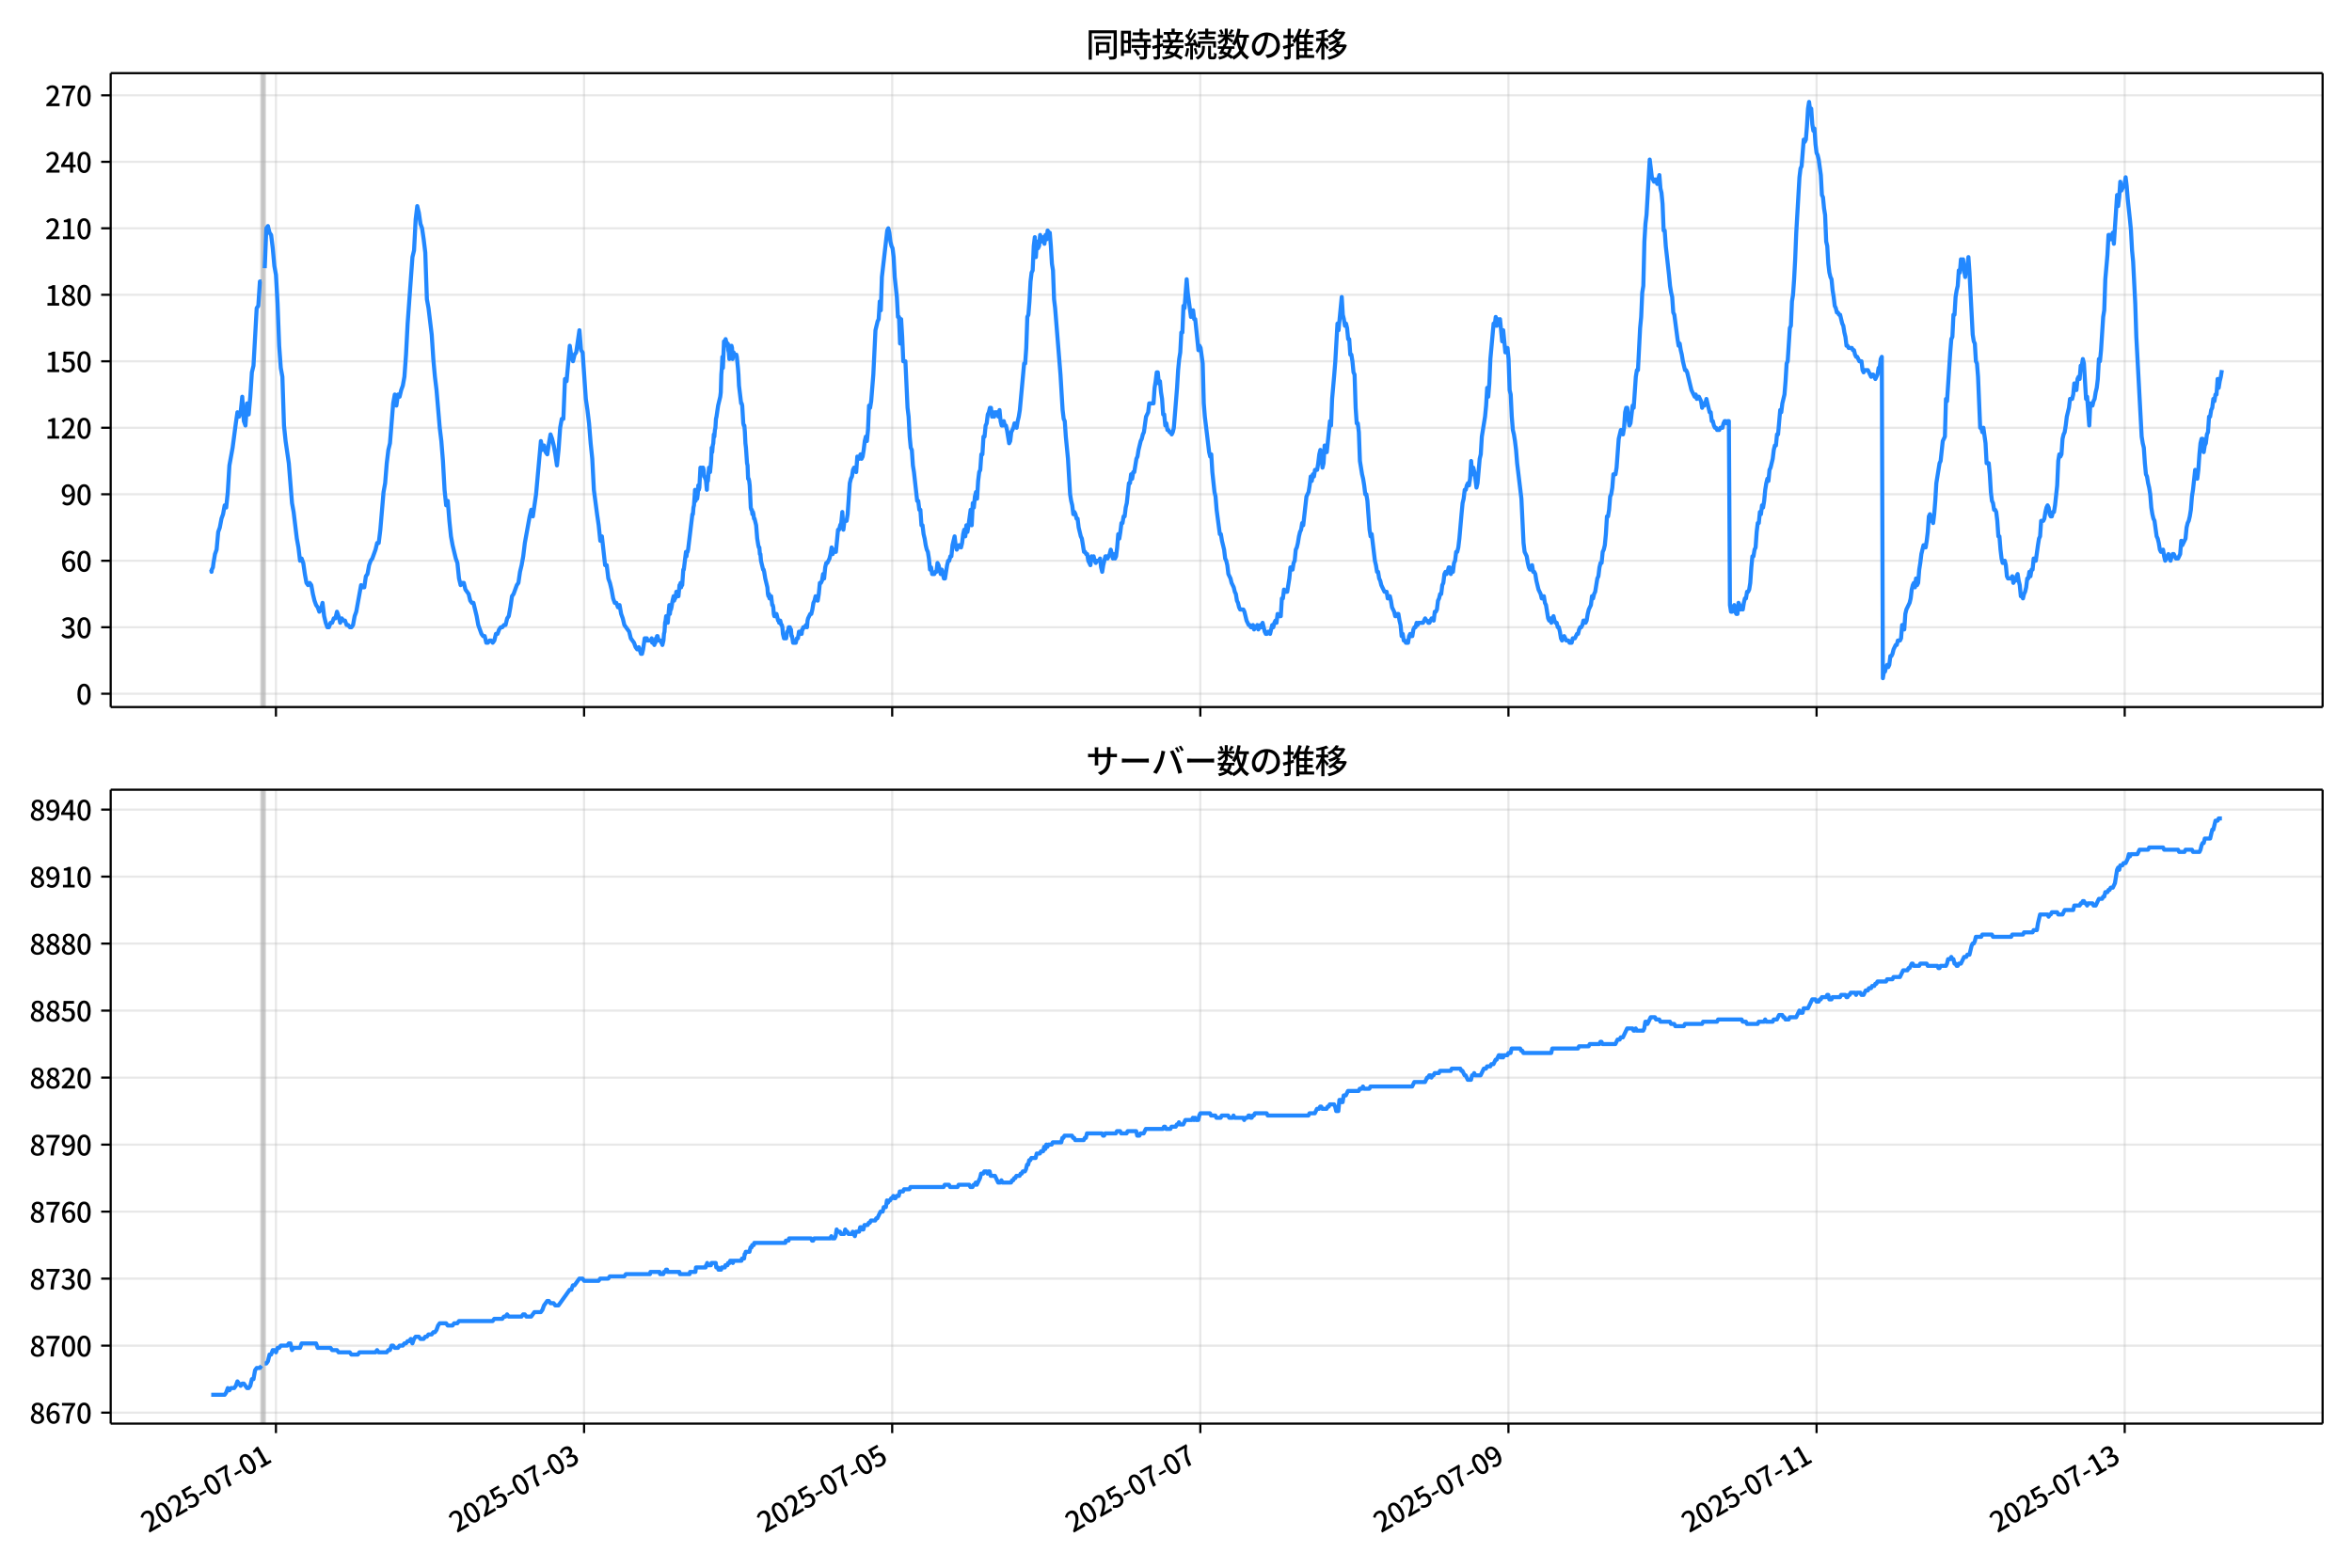 <!DOCTYPE svg  PUBLIC '-//W3C//DTD SVG 1.1//EN'  'http://www.w3.org/Graphics/SVG/1.1/DTD/svg11.dtd'>
<svg version="1.1" viewBox="0 0 864 576" xmlns="http://www.w3.org/2000/svg" xmlns:xlink="http://www.w3.org/1999/xlink">
 <defs>
  <style type="text/css">*{stroke-linejoin: round; stroke-linecap: butt}</style>
 </defs>
 <g id="aa">
  <g id="ab">
   <path d="m0 576h864v-576h-864z" fill="#fff"/>
  </g>
  <g id="ac">
   <g id="ad">
    <path d="m40.66 259.78h812.54v-232.9h-812.54z" fill="#fff"/>
   </g>
   <g id="ae">
    <path d="m96.06 259.78h1.179v-232.9h-1.179z" clip-path="url(#d)" fill="#808080" opacity=".3" stroke="#808080"/>
   </g>
   <g id="af">
    <g id="ag">
     <g id="ah">
      <path d="m101.37 259.78v-232.9" clip-path="url(#d)" fill="none" stroke="#b0b0b0" stroke-linecap="square" stroke-opacity=".3" stroke-width=".8"/>
     </g>
     <g id="ai">
      <defs>
       <path id="g" d="m0 0v3.5" stroke="#000" stroke-width=".8"/>
      </defs>
      <use x="101.365" y="259.778" stroke="#000000" stroke-width=".8" xlink:href="#g"/>
     </g>
    </g>
    <g id="aj">
     <g id="ak">
      <path d="m214.55 259.78v-232.9" clip-path="url(#d)" fill="none" stroke="#b0b0b0" stroke-linecap="square" stroke-opacity=".3" stroke-width=".8"/>
     </g>
     <g id="al">
      <use x="214.555" y="259.778" stroke="#000000" stroke-width=".8" xlink:href="#g"/>
     </g>
    </g>
    <g id="am">
     <g id="an">
      <path d="m327.74 259.78v-232.9" clip-path="url(#d)" fill="none" stroke="#b0b0b0" stroke-linecap="square" stroke-opacity=".3" stroke-width=".8"/>
     </g>
     <g id="ao">
      <use x="327.744" y="259.778" stroke="#000000" stroke-width=".8" xlink:href="#g"/>
     </g>
    </g>
    <g id="ap">
     <g id="aq">
      <path d="m440.93 259.78v-232.9" clip-path="url(#d)" fill="none" stroke="#b0b0b0" stroke-linecap="square" stroke-opacity=".3" stroke-width=".8"/>
     </g>
     <g id="ar">
      <use x="440.934" y="259.778" stroke="#000000" stroke-width=".8" xlink:href="#g"/>
     </g>
    </g>
    <g id="as">
     <g id="at">
      <path d="m554.12 259.78v-232.9" clip-path="url(#d)" fill="none" stroke="#b0b0b0" stroke-linecap="square" stroke-opacity=".3" stroke-width=".8"/>
     </g>
     <g id="au">
      <use x="554.123" y="259.778" stroke="#000000" stroke-width=".8" xlink:href="#g"/>
     </g>
    </g>
    <g id="av">
     <g id="aw">
      <path d="m667.31 259.78v-232.9" clip-path="url(#d)" fill="none" stroke="#b0b0b0" stroke-linecap="square" stroke-opacity=".3" stroke-width=".8"/>
     </g>
     <g id="ax">
      <use x="667.312" y="259.778" stroke="#000000" stroke-width=".8" xlink:href="#g"/>
     </g>
    </g>
    <g id="ay">
     <g id="az">
      <path d="m780.5 259.78v-232.9" clip-path="url(#d)" fill="none" stroke="#b0b0b0" stroke-linecap="square" stroke-opacity=".3" stroke-width=".8"/>
     </g>
     <g id="ba">
      <use x="780.502" y="259.778" stroke="#000000" stroke-width=".8" xlink:href="#g"/>
     </g>
    </g>
   </g>
   <g id="bb">
    <g id="bc">
     <g id="bd">
      <path d="m40.66 254.89h812.54" clip-path="url(#d)" fill="none" stroke="#b0b0b0" stroke-linecap="square" stroke-opacity=".3" stroke-width=".8"/>
     </g>
     <g id="be">
      <defs>
       <path id="b" d="m0 0h-3.5" stroke="#000" stroke-width=".8"/>
      </defs>
      <use x="40.66" y="254.892" stroke="#000000" stroke-width=".8" xlink:href="#b"/>
     </g>
     <g id="bf">
      <!-- 0 -->
      <g transform="translate(27.96 258.88) scale(.1 -.1)">
       <defs>
        <path id="a" transform="scale(.016)" d="m1830-90q-460 0-806 275-346 276-535 823-188 547-188 1366 0 820 188 1357 189 538 535 803 346 266 806 266 461 0 800-269 340-269 528-803 189-534 189-1354 0-819-189-1366-188-547-528-823-339-275-800-275zm0 589q237 0 422 185 186 186 288 599 103 413 103 1091 0 679-103 1082-102 403-288 582-185 180-422 180-236 0-422-180-186-179-292-582-105-403-105-1082 0-678 105-1091 106-413 292-599 186-185 422-185z"/>
       </defs>
       <use xlink:href="#a"/>
      </g>
     </g>
    </g>
    <g id="bg">
     <g id="bh">
      <path d="m40.66 230.46h812.54" clip-path="url(#d)" fill="none" stroke="#b0b0b0" stroke-linecap="square" stroke-opacity=".3" stroke-width=".8"/>
     </g>
     <g id="bi">
      <use x="40.66" y="230.462" stroke="#000000" stroke-width=".8" xlink:href="#b"/>
     </g>
     <g id="bj">
      <!-- 30 -->
      <g transform="translate(22.26 234.45) scale(.1 -.1)">
       <defs>
        <path id="m" transform="scale(.016)" d="m1715-90q-371 0-656 90t-503 240q-217 150-377 323l359 474q211-205 479-359 269-153 634-153 269 0 467 92 199 93 311 266t112 423q0 256-125 451t-429 300q-304 106-835 106v551q467 0 732 105 266 106 384 291 119 186 119 423 0 307-192 489-192 183-531 183-269 0-503-119-233-118-438-316l-384 460q282 256 614 413 333 157 737 157 422 0 748-144 327-144 512-413 186-269 186-659 0-403-221-685-221-281-592-422v-26q269-70 490-227t349-400 128-557q0-422-215-726-214-304-573-468-358-163-787-163z"/>
       </defs>
       <use xlink:href="#m"/>
       <use transform="translate(57)" xlink:href="#a"/>
      </g>
     </g>
    </g>
    <g id="bk">
     <g id="bl">
      <path d="m40.66 206.03h812.54" clip-path="url(#d)" fill="none" stroke="#b0b0b0" stroke-linecap="square" stroke-opacity=".3" stroke-width=".8"/>
     </g>
     <g id="bm">
      <use x="40.66" y="206.032" stroke="#000000" stroke-width=".8" xlink:href="#b"/>
     </g>
     <g id="bn">
      <!-- 60 -->
      <g transform="translate(22.26 210.02) scale(.1 -.1)">
       <defs>
        <path id="n" transform="scale(.016)" d="m1971-90q-339 0-634 144-294 144-518 435-224 292-352 733-128 442-128 1044 0 678 147 1161 148 483 397 784 250 301 570 445t665 144q397 0 688-147 292-147 490-359l-403-448q-128 154-327 253-198 99-409 99-307 0-567-182-259-182-413-605-153-422-153-1145 0-608 115-1002t326-589q212-195 493-195 212 0 375 121 163 122 259 343t96 522q0 300-90 511-89 212-259 320-169 109-419 109-211 0-451-134t-458-461l-25 538q134 192 313 323t374 201q196 71 375 71 397 0 694-163 298-163 467-490 170-326 170-825 0-468-195-817-195-348-512-544-317-195-701-195z"/>
       </defs>
       <use xlink:href="#n"/>
       <use transform="translate(57)" xlink:href="#a"/>
      </g>
     </g>
    </g>
    <g id="bo">
     <g id="bp">
      <path d="m40.66 181.6h812.54" clip-path="url(#d)" fill="none" stroke="#b0b0b0" stroke-linecap="square" stroke-opacity=".3" stroke-width=".8"/>
     </g>
     <g id="bq">
      <use x="40.66" y="181.602" stroke="#000000" stroke-width=".8" xlink:href="#b"/>
     </g>
     <g id="br">
      <!-- 90 -->
      <g transform="translate(22.26 185.59) scale(.1 -.1)">
       <defs>
        <path id="l" transform="scale(.016)" d="m1562-90q-410 0-708 150-297 151-502 356l403 461q141-160 346-256t422-96q224 0 425 102 202 103 352 333 151 230 237 614 87 384 87 941 0 589-115 970t-323 563-496 182q-205 0-372-118-166-118-262-336t-96-525q0-301 86-512 87-211 259-323 173-112 417-112 224 0 460 141 237 141 448 461l32-544q-134-180-313-314t-371-208-384-74q-391 0-689 166-297 167-467 496-169 330-169 823 0 467 195 816t515 541 698 192q339 0 636-138 298-137 519-419 221-281 349-710t128-1018q0-691-141-1187t-391-807q-249-310-563-461-313-150-652-150z"/>
       </defs>
       <use xlink:href="#l"/>
       <use transform="translate(57)" xlink:href="#a"/>
      </g>
     </g>
    </g>
    <g id="bs">
     <g id="bt">
      <path d="m40.66 157.17h812.54" clip-path="url(#d)" fill="none" stroke="#b0b0b0" stroke-linecap="square" stroke-opacity=".3" stroke-width=".8"/>
     </g>
     <g id="bu">
      <use x="40.66" y="157.172" stroke="#000000" stroke-width=".8" xlink:href="#b"/>
     </g>
     <g id="bv">
      <!-- 120 -->
      <g transform="translate(16.56 161.16) scale(.1 -.1)">
       <defs>
        <path id="k" transform="scale(.016)" d="m544 0v608h1037v3277h-845v467q333 58 579 147 247 90 451 218h557v-4109h915v-608h-2694z"/>
        <path id="e" transform="scale(.016)" d="m282 0v429q697 621 1164 1136 468 515 701 956 234 442 234 826 0 256-87 451-86 196-262 301-176 106-445 106-275 0-506-151-230-150-422-368l-416 410q301 333 637 518 336 186 803 186 429 0 749-176t496-493 176-745q0-455-224-919t-615-935q-390-470-889-950 186 20 394 36t374 16h1184v-634h-3046z"/>
       </defs>
       <use xlink:href="#k"/>
       <use transform="translate(57)" xlink:href="#e"/>
       <use transform="translate(114)" xlink:href="#a"/>
      </g>
     </g>
    </g>
    <g id="bw">
     <g id="bx">
      <path d="m40.66 132.74h812.54" clip-path="url(#d)" fill="none" stroke="#b0b0b0" stroke-linecap="square" stroke-opacity=".3" stroke-width=".8"/>
     </g>
     <g id="by">
      <use x="40.66" y="132.743" stroke="#000000" stroke-width=".8" xlink:href="#b"/>
     </g>
     <g id="bz">
      <!-- 150 -->
      <g transform="translate(16.56 136.73) scale(.1 -.1)">
       <defs>
        <path id="j" transform="scale(.016)" d="m1715-90q-365 0-653 90t-506 237q-217 147-383 307l352 480q134-134 294-246t361-183q202-70 452-70 262 0 473 118 212 119 333 346 122 227 122 541 0 460-247 716-246 256-649 256-224 0-384-64t-365-198l-365 237 141 2240h2387v-627h-1747l-109-1204q154 77 307 118 154 42 340 42 397 0 723-160t518-490q192-329 192-847 0-519-224-887t-586-560q-361-192-777-192z"/>
       </defs>
       <use xlink:href="#k"/>
       <use transform="translate(57)" xlink:href="#j"/>
       <use transform="translate(114)" xlink:href="#a"/>
      </g>
     </g>
    </g>
    <g id="ca">
     <g id="cb">
      <path d="m40.66 108.31h812.54" clip-path="url(#d)" fill="none" stroke="#b0b0b0" stroke-linecap="square" stroke-opacity=".3" stroke-width=".8"/>
     </g>
     <g id="cc">
      <use x="40.66" y="108.313" stroke="#000000" stroke-width=".8" xlink:href="#b"/>
     </g>
     <g id="cd">
      <!-- 180 -->
      <g transform="translate(16.56 112.3) scale(.1 -.1)">
       <defs>
        <path id="f" transform="scale(.016)" d="m1830-90q-441 0-787 163-345 164-547 448-202 285-202 650 0 314 122 557t314 419 403 291v32q-256 186-442 458-185 272-185 643 0 365 176 640t480 425q304 151 694 151 410 0 704-160t457-439q164-278 164-649 0-237-96-448t-234-381q-137-169-291-278v-32q218-115 397-285 179-169 288-406t109-557q0-346-189-628-189-281-532-448-342-166-803-166zm314 2708q205 198 310 419 106 221 106 464 0 211-83 384t-247 272q-163 99-393 99-288 0-480-183-192-182-192-502 0-256 134-429 135-172 359-294t486-230zm-294-2170q236 0 418 89 183 90 285 253 103 164 103 388 0 211-90 367-89 157-246 272-157 116-368 215t-454 195q-244-173-398-426-153-252-153-553 0-237 118-416 119-179 324-282 205-102 461-102z"/>
       </defs>
       <use xlink:href="#k"/>
       <use transform="translate(57)" xlink:href="#f"/>
       <use transform="translate(114)" xlink:href="#a"/>
      </g>
     </g>
    </g>
    <g id="ce">
     <g id="cf">
      <path d="m40.66 83.883h812.54" clip-path="url(#d)" fill="none" stroke="#b0b0b0" stroke-linecap="square" stroke-opacity=".3" stroke-width=".8"/>
     </g>
     <g id="cg">
      <use x="40.66" y="83.883" stroke="#000000" stroke-width=".8" xlink:href="#b"/>
     </g>
     <g id="ch">
      <!-- 210 -->
      <g transform="translate(16.56 87.868) scale(.1 -.1)">
       <use xlink:href="#e"/>
       <use transform="translate(57)" xlink:href="#k"/>
       <use transform="translate(114)" xlink:href="#a"/>
      </g>
     </g>
    </g>
    <g id="ci">
     <g id="cj">
      <path d="m40.66 59.453h812.54" clip-path="url(#d)" fill="none" stroke="#b0b0b0" stroke-linecap="square" stroke-opacity=".3" stroke-width=".8"/>
     </g>
     <g id="ck">
      <use x="40.66" y="59.453" stroke="#000000" stroke-width=".8" xlink:href="#b"/>
     </g>
     <g id="cl">
      <!-- 240 -->
      <g transform="translate(16.56 63.438) scale(.1 -.1)">
       <defs>
        <path id="r" transform="scale(.016)" d="m2170 0v3072q0 192 12 457 13 266 20 458h-26q-90-179-183-365-92-185-195-364l-921-1415h2579v-576h-3328v493l1875 2957h858v-4717h-691z"/>
       </defs>
       <use xlink:href="#e"/>
       <use transform="translate(57)" xlink:href="#r"/>
       <use transform="translate(114)" xlink:href="#a"/>
      </g>
     </g>
    </g>
    <g id="cm">
     <g id="cn">
      <path d="m40.66 35.023h812.54" clip-path="url(#d)" fill="none" stroke="#b0b0b0" stroke-linecap="square" stroke-opacity=".3" stroke-width=".8"/>
     </g>
     <g id="co">
      <use x="40.66" y="35.023" stroke="#000000" stroke-width=".8" xlink:href="#b"/>
     </g>
     <g id="cp">
      <!-- 270 -->
      <g transform="translate(16.56 39.008) scale(.1 -.1)">
       <defs>
        <path id="h" transform="scale(.016)" d="m1235 0q32 646 109 1187t224 1024 384 941 576 938h-2208v627h3027v-455q-409-512-665-989-256-476-397-969t-205-1053-90-1251h-755z"/>
       </defs>
       <use xlink:href="#e"/>
       <use transform="translate(57)" xlink:href="#h"/>
       <use transform="translate(114)" xlink:href="#a"/>
      </g>
     </g>
    </g>
   </g>
   <g id="cq">
    <path d="m77.594 209.29.112.814.099-.814.409-.814.208-1.629.556-3.257.588-1.629.591-6.515.588-1.629.611-3.257.587-1.629.591-3.257.555.814.59-5.7.59-9.772 1.179-6.515 1.179-8.958.59-4.072.59 1.629.59-1.629.59-5.7.59 8.958.59 1.629.59-8.143.59 4.072.59-6.515.59-8.958.59-2.443 1.179-21.173.59-.814.59-8.958h.59m1.179-4.886.59-14.658.59-.814.59 2.443.59.814.59 4.886.59 6.515.59 3.257.59 10.586.59 15.472.59 8.143.59 3.257.59 17.915.59 5.7 1.179 8.143 1.179 14.658.59 3.257 1.179 9.772.59 3.257.59 4.886.59-.814.59 1.629.59 4.072.59 3.257.59.814.59-.814.59.814.59 3.257.59 2.443.59 1.629.59.814.59 1.629.59-.814.59-2.443.59 4.886.59 2.443.59 1.629h.59l.59-1.629h.59l.59-1.629h.59l.59-2.443.59 1.629.59 2.443.59-1.629.59.814h.59l.59 1.629h.59l.59.814h.59l.59-.814.59-3.257.59-1.629 1.769-9.772.59.814h.59l.59-4.072.59-.814.59-3.257.59-1.629.59-.814 1.179-3.257.59-2.443h.59l.59-4.886 1.179-13.844.59-3.257.59-7.329.59-4.886.59-2.443 1.179-14.658.59-3.257.59 4.072.59-4.072.59.814.59-2.443.59-1.629.59-3.257.59-8.143.59-11.401 1.769-24.43.59-2.443.59-11.401.59-4.886.59 2.443.59 4.072.59 1.629.59 4.072.59 4.886.59 17.101.59 3.257 1.179 9.772.59 8.958.59 6.515.59 4.886 1.179 13.844.59 4.886.59 7.329.59 10.586.59 5.7.59-1.629.59 7.329.59 5.7.59 3.257 1.179 4.886.59 1.629.59 5.7.59 2.443.59-.814h.59l.59 2.443 1.179 1.629.59 2.443.59.814h.59l1.179 4.886.59 3.257 1.179 3.257.59.814h.59l.59 2.443h.59l.59-.814h.59l.59.814.59-.814.59-2.443h.59l.59-1.629.59-.814h.59l.59-.814h.59l.59-2.443.59-.814.59-3.257.59-4.072.59-.814 1.179-3.257.59-.814.59-4.072.59-2.443.59-3.257.59-4.886 1.769-9.772.59-2.443.59 2.443 1.179-8.143 1.769-19.544.59 3.257.59-1.629.59 2.443.59.814.59-4.072.59-3.257.59 1.629.59 2.443.59 3.257.59 4.072.59-5.7.59-8.143.59-3.257h.59l.59-14.658.59.814 1.179-13.029.59 4.072.59 1.629.59-2.443.59-.814 1.179-8.143.59 7.329.59.814 1.179 17.101.59 4.072.59 4.886.59 7.329.59 5.7.59 11.401 1.179 8.958.59 4.072.59 5.7.59-1.629 1.179 10.586h.59l.59 4.886.59 1.629.59 2.443.59 3.257.59 1.629h.59l.59 1.629.59-.814.59 3.257.59 1.629.59 2.443 1.769 2.443.59 2.443 1.179 1.629.59 1.629.59.814.59-.814.786 2.443h.393l.393-1.629.59-4.072h.393l.197.814.197-.814.197.814h1.376l.197-.814.197 1.629h.197l.197-.814.393 1.629.197-.814h.197l.197-1.629.197.814.197-1.629h.197l.393 1.629h.786l.197.814h.197l.197.814.393-1.629.197-2.443.197-.814.197-3.257.197-.814.197-1.629h.393l.197 2.443.59-6.515.197 3.257.197-1.629h.197l.197-.814.393-2.443.393-1.629.197 1.629.197-.814h.197l.197-.814.197-1.629h.393l.197 1.629h.197l.393-4.072h.197l.197-.814.197 1.629.197-1.629.197.814.393-5.7h.197l.786-6.515.197 1.629.197-1.629h.197l.197-.814 1.572-13.029h.197l.197-2.443.197-.814.393-5.7.197 4.072.197-2.443h.197l.197 1.629.197-1.629.197-3.257.197 1.629.197-.814.393-7.329h.197l.393 1.629.197-1.629h.197l.197.814.197 2.443h.197l.197.814h.197l.393 4.072.197-4.072.197.814.393-4.886.393 1.629.393-4.072.197-4.886.197 1.629.197-2.443.197-.814.197-3.257.197.814.197-2.443.197-.814.197-3.257.197-.814.59-4.072.786-3.257.197-1.629.197-6.515.197-2.443.197-4.072.197 4.072.393-9.772h.197l.197.814.197-1.629.59 2.443.197-.814.197 2.443.197.814.197 2.443.197-4.886.393 2.443.197-2.443.197.814.197 4.072.393-2.443.197.814h.786l.197.814.393 4.072.197 2.443.197 4.072.786 6.515h.197l.197.814.393 6.515.197.814h.197l.197 2.443.197 4.072.197 1.629.393 5.7.197.814.197 4.886h.197l.197.814.197 1.629.393 8.143.197.814h.197l.197 1.629.197-.814.197.814.197 1.629h.197l.59 2.443.393 4.886.393 2.443.197.814h.197l.197 2.443h.197l.197 2.443.786 3.257h.197l.197.814.393 2.443.786 3.257.197 2.443.197.814.197-.814.197 1.629.197-.814h.393l.393 3.257h.197l.197.814.197 2.443.197.814h.393l.197-.814h.197l.59 2.443h.197l.197.814.197-.814h.197l.393 1.629h.197l.197.814.197 2.443.393 1.629h.393l.197-.814.197.814.393-2.443h.197l.393-1.629.197.814.197-.814.197.814h.197l.197 2.443h.197l.393 2.443h.983l.393-1.629h.393l.393-2.443h.393l.197.814h.393l.197-1.629h.197l.197-.814h.59l.393-.814.393.814.197-2.443.197-.814.786-1.629h.393l.393-1.629.393-2.443.393-.814.393-1.629.786 1.629.393-2.443.393-4.072h.393l.393-.814.393-2.443.393 1.629.393-4.072.393-1.629h.393l.786-1.629.393-1.629.393-2.443.393 2.443.393-1.629.393.814h.393l.786-8.143h.393l.393-1.629.393-.814.393-4.072.393 6.515.393-3.257h.786l.393-2.443.786-11.401.393-1.629.393-.814.393-2.443.393-.814.786 1.629.393-5.7.393.814h.393l.393-1.629.393 1.629.393-.814.393-2.443.393-3.257.393-1.629.393 1.629.393-4.072.393-8.958.393.814.393-2.443.786-9.772.786-16.287.786-3.257.393-.814.393-6.515.393 3.257.393-12.215 1.965-17.101.393-.814.393 1.629.393 3.257.393 1.629.393.814.393 3.257.393 7.329.786 7.329.393 7.329h.393l.393 9.772.393-8.958.393 6.515.393 8.958h.786l.786 17.101.393 3.257.393 7.329.393 4.072.393.814.393 5.7.393 2.443 1.179 10.586h.393l.393 3.257h.393l.393 5.7h.393l.393 3.257.393 1.629.393 2.443.393 1.629.393.814.393 2.443.393 4.072.393-.814.393 2.443h.786l.393-.814h.393l.393-3.257.393.814.786 3.257.393-1.629.786 3.257h.393l.786-4.886.393-1.629h.393l.393-1.629h.393l.393-4.072.786-3.257.393 3.257.393 1.629.786-1.629h.393l.393.814.393-1.629.393-3.257.393-1.629.393 2.443.393-4.072.393 2.443.393-2.443.786-5.7.393 5.7.393-8.143.393 1.629.393-4.072.393-1.629.393 2.443.393-6.515.393-3.257.393-.814.393-5.7h.393l.393-6.515h.393l.393-4.072.393-.814.393-3.257.393-.814.393-1.629h.393l.393 3.257.393-1.629.393 1.629.393-1.629h.786l.393 1.629.393-2.443.393 4.072.393 1.629h.393l.393-1.629.393 1.629h.393l.393 1.629.786 4.886.393-.814.393-3.257.786-1.629.393-1.629.786 1.629.393-2.443.393-1.629.393-2.443 1.572-17.101h.393l.393-5.7.393-11.401.393-.814.393-4.886.393-7.329.393-3.257.393-.814.393-8.958.393-3.257.393 7.329.393-5.7.393 2.443.393-.814.393-4.072.393 2.443.786-1.629.393 2.443.393-3.257.393 1.629.393-3.257.393.814h.393l.393 4.886.393 6.515.393 2.443.393 10.586.393 3.257 1.965 24.43.786 13.029.393 3.257.393.814.393 5.7.786 8.143.786 13.029.393 2.443.393 1.629.393 3.257.393-.814.393.814.393 1.629h.393l.393 3.257.786 3.257.393.814.786 4.886h.393l.393.814h.393l.393 2.443.786 1.629.393-3.257.393.814.393-.814.393 1.629.393.814.393-.814h.786l.393-.814.393 3.257.393 1.629.393-2.443.786-3.257h.393l.393.814.786-1.629.393-1.629.786 3.257.393-1.629.393 1.629.393-.814.393-3.257.393-4.886.393 1.629.393-2.443.393-3.257h.393l.393-2.443h.393l.393-3.257.393-1.629.786-7.329h.393l.393-3.257.393 1.629.393-2.443h.393l.786-4.886.393-.814.393-2.443.786-3.257.393-.814.393-1.629.393-.814.786-5.7.786-1.629.393-3.257h1.572l.393-5.7.393-2.443.393-3.257h.393l.393 4.072.393-.814.393 4.072.393 2.443.393 5.7h.393l.393 4.072.393-.814.393 2.443h.393l.393.814h.393l.393.814.393-.814.393-1.629 1.179-14.658.393-6.515.393-4.072.393-2.443.393-7.329h.393l.393-9.772.393.814.786-10.586.393 4.886 1.179 8.958.393-.814.393-1.629.393 3.257h.393l1.179 11.401.393-1.629.393.814.786 5.7.393 14.658.393 4.886 1.572 13.029.393 1.629.393-.814.393 6.515.786 7.329.393 1.629.393 4.886 1.179 8.958h.393l.393 2.443.786 3.257.393 3.257.393.814.393 1.629.393 3.257.786 1.629.393 1.629.786 1.629.393 1.629.393.814.393 2.443.393.814.393 1.629.393.814h1.179l.393.814.786 3.257.786 1.629h.393l.393.814h.393l.393-.814.393 1.629.393-.814h.393l.393-.814.393 1.629.786-1.629.393.814.393-1.629.786 3.257.393.814h.393l.393-.814h.393l.393.814.786-3.257.393.814.393-1.629.393-.814.393.814.393-3.257.393.814h.786l.393-6.515h.393l.393-3.257.393.814h.786l.786-4.886.393-4.072h.393l.393.814.393-2.443.393-.814.393-4.072.393-.814.393-1.629.393-2.443.393-1.629.393-.814.393-2.443.393.814 1.179-10.586.786-1.629.393-2.443.393-3.257.393 1.629.393-2.443.393.814.393-2.443h.786l.393-2.443.393-3.257.393-1.629.393 2.443.393 4.072.393-1.629.393-6.515.393 2.443h.393l1.179-11.401.393 1.629.393-9.772.786-8.958.393-4.886.786-13.844.393 2.443 1.179-12.215.393 6.515.393 1.629.393 2.443.393-.814.393 1.629.393 4.072h.393l.393 5.7h.393l.393 2.443.393 4.072.393.814.393 12.215.393 5.7h.393l.393 3.257.393 10.586.786 4.886.393 1.629.393 2.443.393 3.257h.393l.393 2.443.786 10.586.393 2.443.393-.814 1.179 9.772.393 1.629.393 2.443h.393l.393 2.443.393.814.393 1.629 1.179 2.443h.786l.393 2.443.393-.814h.393l.393 1.629.393 2.443.786 1.629.393 1.629h.393l.393-.814h.393l.393 2.443.393 1.629.393 4.072.393-.814.393 2.443h.393l.393.814h.786l.393-2.443.393-.814.393.814h.393l.393-2.443.393-.814h.393l.393-1.629.393.814.393-.814h1.572l.786-1.629.393.814h.393l.393.814h.393l.786-1.629h.393l.393.814.393-3.257h.393l.393-.814.393-3.257.393-.814.393-1.629h.393l.393-3.257.393-.814.393-3.257.393-.814.393.814.393-.814.393-1.629h.393l.393 2.443.393-1.629.393.814.393-3.257.393-.814.393-3.257h.393l.393-1.629.393-3.257.786-8.958.393-4.072.393-1.629.393-3.257h.393l.393-1.629.393-.814.393.814.393-2.443.393-6.515.393 4.886.393-2.443.393 1.629.393 2.443.393 3.257.393-1.629.786-8.958.393-1.629.393-6.515 1.179-7.329.393-4.072.393-6.515.393 3.257.393-4.886.393-8.958 1.179-13.029.393.814.393-3.257.393 3.257.393-2.443.393.814.393-.814.786 8.143.393-4.072.786 8.143.393-1.629h.393l.393 4.072.393 11.401.393 1.629.393 8.143.393 4.886.393 1.629.393 2.443.393 3.257.393 4.886 1.572 13.029.786 16.287.393 3.257.786 1.629.393 2.443.393 1.629.393.814h.393l.393-1.629.393 2.443h.393l.393.814.393 2.443.786 3.257.786 1.629.393 1.629h.393l.393-.814.393 2.443.393.814.786 4.886.393.814.393-.814.393 1.629.393-1.629.393-.814.393 1.629.393.814h.393l.393 1.629h.393l.393 1.629.393 2.443.393.814.786-1.629.786 1.629h.786l.393.814h.786l.393-1.629h.786l.786-1.629h.393l.393-1.629.393-.814h.393l.393-.814.393-1.629h.393l.393.814.393-.814.393-2.443.393-1.629.786-1.629.393-3.257.393.814.393-1.629.393-.814.786-4.886.393-.814.393-3.257.393-1.629h.393l.393-4.072.393-.814.393-1.629.393-4.072.393-6.515h.393l.393-2.443.393-4.886.393-.814.393-2.443.393-4.886h.786l.393-2.443.786-10.586.786-3.257h.393l.393 1.629.393-2.443.393-5.7.393-1.629h.393l.393 4.072.393 2.443.393-.814.786-6.515.393.814.786-11.401.393-2.443h.393l.786-15.472.393-4.072.393-8.958.393-2.443.393-16.287.393-6.515.393-3.257 1.179-20.358.786 6.515.786 1.629.393-.814h.393l.393 1.629.786-3.257.393 4.886.393 1.629.393 4.072.393 9.772h.393l.393 5.7 1.179 10.586.393 4.072.393 2.443.393 1.629.393 5.7.393.814 1.179 8.958.393 2.443.393-.814.393 2.443.393 1.629.393 2.443.786 3.257h.393l.393.814 1.572 6.515 1.179 2.443.393-.814.393 1.629.393-.814h.393l.786 1.629.393 2.443.393-1.629.393.814.393-.814.393-1.629 1.179 4.886h.393l.393 3.257h.393l.393 1.629.393.814h.393l.393.814h.786l.393-.814h.786l.393-1.629.393-.814h.393l.393.814.393-.814h.393l.393 67.589.393 2.443h.393l.393-1.629.393-.814.393 2.443.393.814h.393l.393-4.072.393.814.393 1.629.393-.814.393.814.393-2.443.393-1.629h.393l.393-2.443h.393l.393-.814.393-2.443.393-5.7.393-4.072h.393l.393-2.443.393-.814.393-5.7.393-3.257h.393l.393-4.072.393.814.393-3.257.393.814.393-2.443.393-4.072.393-2.443.393-1.629.393.814.393-4.072.393-.814.786-3.257.393-3.257.393-1.629h.393l.393-4.072h.393l.786-8.958.393.814.393-3.257.786-3.257.393-4.886.393-6.515.393-.814.786-12.215.393-.814.393-8.958.393-2.443.393-5.7.393-7.329.393-9.772 1.179-20.358.393-3.257.393-.814.786-9.772.393.814.393-.814.393-4.886.393-6.515.393-2.443.393 3.257.393-.814.393 5.7.393 2.443.393-.814.393 5.7.393 3.257.393.814.393 1.629.786 5.7.393 7.329.393.814.393 4.072.393 2.443.393 9.772.393 1.629.393 6.515.393 3.257.393 1.629.393.814.393 4.072.393 2.443.393 3.257.393.814.393 1.629h.393l.393.814h.393l.786 3.257.393.814.393 2.443.393 1.629.393 3.257h.393l.393.814h1.179l.393.814h.393l.393 1.629.393.814h.393l.786 1.629h.786l.393 3.257.393.814.393-.814h1.179l1.179 2.443.393-.814h.393l.786 1.629.786-1.629.393-2.443h.393l.393-3.257.393-.814.393 118.08.393-2.443h.393l.393-1.629.393-.814.393.814.393-.814.393-3.257h.393l.393-.814.393-1.629.786-1.629h.393l.393-1.629h.786l.393-.814.393-4.886h.393l.393 1.629.393-5.7.393-1.629 1.179-2.443.393-1.629.393-3.257.393-1.629.393-.814.393 1.629.393-3.257.393 2.443.393-.814.393-4.886.393-2.443.393-3.257.786-3.257h.393l.393.814.393-2.443.393-3.257.393-5.7.393-.814.393 2.443.393-.814.393 1.629.393-3.257.393-4.886.393-6.515 1.179-7.329.393-.814.786-7.329.786-1.629.393-13.844.393.814 1.179-17.915.393-4.886.393-.814.393-8.143h.393l.393-6.515.393-2.443.393-1.629.393-5.7.393.814.393-4.886.393.814.393-.814.393 4.072.393 2.443.393-4.072h.393l.393-3.257.393 5.7 1.179 22.801.393 2.443.393.814.393 6.515.393.814.393 4.886.786 18.73h.393l.393 1.629.393-1.629.786 5.7.393 7.329h.786l.393 4.072.393 6.515.393 3.257.393.814.393 2.443h.393l.393.814.393 3.257.393 5.7h.393l.393 4.886.393 3.257.393 1.629h.393l.393-.814.393 1.629.393 4.072.393.814h1.179l.393-.814.393 2.443.393-.814h.393l.393-1.629.393-.814.393 2.443.393 1.629.393 4.072h.393l.393.814.393-1.629.393-.814.393-1.629.393-3.257h.393l.393-2.443.393 1.629.393-2.443h.393l.393-4.072.393.814h.393l.786-5.7.393-2.443.393-.814.393-5.7h.786l.393-.814.393-2.443.393-1.629.393-.814.393.814.393 2.443.393.814h.393l.393-1.629h.393l.393-2.443.786-7.329.393-8.958.393-2.443.393.814.393-.814.393-5.7.393-1.629.393-.814.393-2.443.393-3.257.786-3.257.393-3.257h.786l.393-1.629.393-4.072.393 1.629.393.814.393-4.072.393-.814.393.814.393-4.886h.393l.393-2.443.393 1.629.786 13.029.393-.814.786 10.586.393-8.143.393.814h.393l.393-1.629.393-.814.393-2.443.393-1.629.393-3.257.393-7.329.393.814.393-4.072.786-12.215.393-2.443.393-11.401.786-8.958.393-7.329h.393l.393 1.629.393-.814.393-1.629.393 4.072 1.179-17.915.393 4.072.393-3.257.393-5.7.393 3.257 1.179-2.443.393-2.443.393 3.257.393 4.886.786 7.329.393 4.072.393 7.329.393 4.072.786 15.472.393 12.215 1.965 36.645.393 2.443.393 1.629.393 5.7.393 4.072.393.814.393 2.443.393 1.629.393 2.443.393 4.886.393 2.443.393 1.629.393.814.786 5.7.393.814.393 1.629.393 2.443.393.814h.393l.393-.814.393 2.443.393 1.629 1.179-2.443.393 1.629.393.814.393-1.629.393-.814h.393l.786 1.629h.786l.786-1.629.393-4.886.393 1.629 1.179-2.443.393-4.072.393-1.629.393-.814.393-1.629.393-2.443.393-4.886.393-2.443.786-7.329.393 2.443.393.814.393-3.257.393-5.7.393-4.072.393-1.629h.393l.393 4.886.393-2.443.393-.814.393-3.257.393-.814.393-5.7h.393l.393-2.443.393-.814.393-3.257.393.814.393-2.443h.393l.393-5.7.393 3.257.393-2.443.393-1.629.393-2.443v0" clip-path="url(#d)" fill="none" stroke="#28f" stroke-linecap="square" stroke-width="1.5"/>
   </g>
   <g id="cr">
    <path d="m40.66 259.78v-232.9" fill="none" stroke="#000" stroke-linecap="square" stroke-width=".8"/>
   </g>
   <g id="cs">
    <path d="m853.2 259.78v-232.9" fill="none" stroke="#000" stroke-linecap="square" stroke-width=".8"/>
   </g>
   <g id="ct">
    <path d="m40.66 259.78h812.54" fill="none" stroke="#000" stroke-linecap="square" stroke-width=".8"/>
   </g>
   <g id="cu">
    <path d="m40.66 26.88h812.54" fill="none" stroke="#000" stroke-linecap="square" stroke-width=".8"/>
   </g>
   <g id="cv">
    <!-- 同時接続数の推移 -->
    <g transform="translate(398.93 20.88) scale(.12 -.12)">
     <defs>
      <path id="x" transform="scale(.016)" d="m1587 3936h3232v-518h-3232v518zm320-1114h557v-2534h-557v2534zm301 0h2291v-2086h-2291v512h1734v1069h-1734v505zm-1683 2260h5113v-570h-4524v-5056h-589v5626zm4768 0h595v-4896q0-250-67-397t-227-218q-160-77-426-96t-675-19q-13 83-45 192t-77 218q-45 108-89 185 281-13 527-13 247 0 330 0 83 7 118 42 36 35 36 112v4890z"/>
      <path id="v" transform="scale(.016)" d="m2714 4672h3238v-525h-3238v525zm-244-1235h3712v-538h-3712v538zm20-1184h3635v-531h-3635v531zm1523 3155h595v-2310h-595v2310zm832-2451h589v-2823q0-230-61-364-61-135-227-199-167-70-423-86t-633-16q-20 121-78 285-57 163-121 284 275-6 509-9t310-3q77 6 106 28 29 23 29 93v2810zm-2023-1677 487 282q153-160 313-352t294-381q135-189 206-343l-519-313q-64 153-189 348-124 196-278 394-154 199-314 365zm-2086 3718h1619v-4281h-1619v544h1056v3187h-1056v550zm32-1843h1293v-537h-1293v537zm-320 1843h563v-4832h-563v4832z"/>
      <path id="w" transform="scale(.016)" d="m3866 5408h614v-870h-614v870zm-1479-653h3597v-518h-3597v518zm-230-1485h4e3v-518h-4e3v518zm825 922 519 102q64-160 121-342 58-182 96-352 39-170 45-304l-544-128q-6 134-42 313-35 180-83 365-48 186-112 346zm1856 109 589-71q-96-275-202-557-105-281-195-486l-518 77q58 147 122 329 64 183 118 372t86 336zm-2643-2106h3943v-518h-3943v518zm1408 685 602-115q-167-371-362-784t-390-797-362-685l-525 179q160 288 346 666t368 784 323 752zm-659-2157 358 403q352-102 733-240 381-137 752-304 371-166 697-336 327-169 558-329l-384-461q-218 160-532 336-313 176-685 345-371 170-755 323-384 154-742 263zm1894 1114 583-71q-122-550-353-944-230-393-604-662t-922-435q-547-167-1296-269-25 128-93 269-67 141-137 230 678 64 1168 192t819 349q330 221 531 550 202 330 304 791zm-4684 217q396 90 953 240 557 151 1120 311l77-544q-525-154-1053-311-528-156-963-284l-134 588zm121 2093h1965v-563h-1965v563zm819 1248h576v-5229q0-236-51-374t-192-208q-141-77-355-99-214-23-541-16-13 115-64 288t-109 294q205-6 381-6t234 0q64 0 92 28 29 29 29 93v5229z"/>
      <path id="u" transform="scale(.016)" d="m4058 5408h595v-1798h-595v1798zm-1415-563h3443v-499h-3443v499zm231-992h3008v-499h-3008v499zm-224-877h3475v-1203h-531v729h-2432v-729h-512v1203zm1964-877h551v-1881q0-122 22-157 23-35 106-35 25 0 92 0 68 0 135 0t99 0q51 0 83 54t45 224 19 515q90-70 234-131t259-93q-19-429-83-662-64-234-183-326-118-93-316-93-39 0-103 0t-134 0-138 0q-67 0-99 0-237 0-365 64t-176 218q-48 153-48 422v1881zm-1164-6h550v-455q0-243-48-528-48-284-186-579-137-294-409-572-272-279-727-503-70 90-192 208-121 118-230 195 416 205 665 438 250 234 371 474 122 240 164 467 42 228 42 413v442zm-2240 3309 524-192q-121-244-259-503-137-259-275-496t-259-416l-410 173q122 186 246 438 125 253 240 515 116 263 193 481zm716-743 500-230q-224-359-496-756-272-396-548-764-275-368-518-650l-358 205q179 211 377 483 199 272 387 569 189 298 358 592 170 295 298 551zm-1721-665 307 403q166-154 339-340 173-185 320-364t224-327l-326-460q-77 160-218 348-141 189-314 384-172 196-332 356zm1485-832 435 179q128-211 249-458 122-246 215-474 93-227 137-412l-473-211q-32 185-119 422-86 237-201 486-115 250-243 468zm-1530-583q422 26 998 54 576 29 1184 68l7-499q-570-45-1127-84-556-38-992-70l-70 531zm1702-992 436 135q121-276 214-596t118-556l-454-148q-26 237-112 563-86 327-202 602zm-1363 109 499-83q-57-455-163-897-105-441-253-748-51 32-134 73-83 42-170 83-86 42-144 62 148 294 234 697t131 813zm691 627h525v-2861h-525v2861z"/>
      <path id="p" transform="scale(.016)" d="m224 2022h3187v-499h-3187v499zm51 2247h3111v-487h-3111v487zm1127-1735 563-121q-154-320-333-672t-352-679q-173-326-326-582l-532 173q148 243 324 566t345 669q170 346 311 646zm934-832 563-64q-89-480-262-838t-461-614-701-432-976-298q-25 128-99 269t-157 237q659 102 1085 303 426 202 666 554t342 883zm422 3597 519-211q-147-218-298-436-150-217-278-377l-403 186q121 173 252 413 132 240 208 425zm-1203 109h563v-2957h-563v2957zm-1075-320 448 186q134-192 246-420 112-227 157-393l-467-211q-38 172-147 406t-237 432zm1094-1050 397-236q-160-263-400-529-240-265-519-489-278-224-553-378-51 103-141 237-89 135-179 218 269 109 534 294 266 186 493 416 228 231 368 467zm487-204q83-45 246-145 163-99 352-211t346-211 221-150l-327-423q-83 77-230 198-147 122-317 253-170 132-327 250-156 119-259 189l295 250zm1798 396h2311v-556h-2311v556zm115 1178 615-90q-103-640-263-1235t-384-1101q-224-505-512-889-44 57-134 134t-186 157-166 125q275 339 473 796 199 458 340 995 141 538 217 1108zm1223-1510 614-58q-147-1101-445-1940-297-838-813-1443-515-604-1321-1014-26 71-90 177-64 105-134 208-70 102-128 159 742 346 1212 880 471 535 730 1290 260 755 375 1741zm-1005-135q134-851 387-1597 253-745 659-1305 407-560 1002-874-70-57-154-150-83-93-154-189-70-96-121-179-633 371-1056 988-422 618-688 1434-265 816-425 1783l550 89zm-3309-3065 327 416q377-148 754-330 378-182 701-378 324-195 548-368l-416-435q-211 179-519 378-307 198-666 383-358 186-729 334z"/>
      <path id="t" transform="scale(.016)" d="m3686 4378q-64-493-163-1041-99-547-265-1084-192-653-432-1104t-522-688-595-237q-320 0-596 221-275 221-448 621-172 400-172 931 0 537 220 1017 221 480 611 851 391 372 909 583 519 211 1121 211 576 0 1040-186 464-185 793-515 330-329 502-771 173-441 173-941 0-672-278-1194-278-521-816-851-538-329-1318-444l-378 601q166 20 307 42t263 48q307 70 585 217 279 148 496 375 218 227 342 534 125 308 125 692t-122 713q-121 330-358 573-236 243-582 380-346 138-781 138-525 0-935-186-409-185-694-489-284-304-432-656-147-352-147-678 0-365 89-605 90-240 224-355 135-115 276-115t288 144 297 457q151 314 298 800 147 461 246 982 100 522 145 1021l684-12z"/>
      <path id="q" transform="scale(.016)" d="m2995 2925h2893v-519h-2893v519zm0-1280h2893v-519h-2893v519zm-64-1299h3232v-557h-3232v557zm1312 3577h563v-3763h-563v3763zm429 1466 634-141q-154-390-340-794-185-403-339-684l-512 140q103 199 208 458 106 259 195 528 90 269 154 493zm-1472 25 582-147q-153-518-371-1018-217-499-483-931t-573-758q-38 64-109 160-70 96-147 198-77 103-141 160 416 416 733 1034t509 1302zm128-1203h2720v-537h-2720v-4205h-582v4422l313 320h269zm-3174-2157q396 90 953 240 557 151 1120 311l77-544q-525-154-1053-311-528-156-963-284l-134 588zm121 2093h1965v-563h-1965v563zm819 1248h576v-5229q0-236-51-374t-192-208q-141-77-355-99-214-23-541-16-13 115-64 288t-109 294q205-6 381-6t234 0q64 0 92 28 29 29 29 93v5229z"/>
      <path id="o" transform="scale(.016)" d="m4051 5402 595-109q-281-493-729-941t-1107-806q-39 64-106 144t-141 153q-73 74-137 119 608 288 1011 678t614 762zm-77-557h1511v-493h-1863l352 493zm1293 0h109l109 25 384-179q-192-505-496-905t-695-701q-390-301-845-519-454-217-947-358-44 109-137 253t-176 227q448 109 867 294 419 186 777 445 359 259 631 592t419 730v96zm-1990-954 377 307q167-96 336-218 170-121 320-249 151-128 247-237l-397-332q-90 108-237 236t-317 259q-169 132-329 234zm1107-934 595-109q-307-538-803-1031-496-492-1232-876-38 64-102 144t-138 156q-74 77-138 116 455 217 807 483t604 554q253 288 407 563zm-90-589h1460v-506h-1818l358 506zm1268 0h121l109 26 384-167q-192-614-531-1075t-787-794q-448-332-983-553-534-221-1129-355-45 115-132 269-86 153-176 249 551 96 1043 285 493 189 903 473 410 285 714 669t464 883v90zm-2132-1056 410 339q186-102 384-237 198-134 371-275t282-269l-435-371q-103 128-270 272-166 144-361 288t-381 253zm-2150 3533h589v-5376h-589v5376zm-992-1242h2336v-569h-2336v569zm1024-224 365-160q-96-339-231-707-134-368-291-727-157-358-336-672-179-313-365-537-44 128-134 291t-160 272q173 192 339 457 167 266 323 570 157 304 282 618t208 595zm941 1946 416-467q-314-122-695-221-380-99-784-173-403-74-780-131-20 102-71 236-51 135-102 231 358 58 732 138 375 80 711 179t573 208zm-397-2579q58-45 179-170 122-125 266-266 144-140 259-265t160-183l-352-473q-58 102-157 255-99 154-218 317-118 164-227 311-108 147-185 237l275 237z"/>
     </defs>
     <use xlink:href="#x"/>
     <use transform="translate(100)" xlink:href="#v"/>
     <use transform="translate(200)" xlink:href="#w"/>
     <use transform="translate(300)" xlink:href="#u"/>
     <use transform="translate(400)" xlink:href="#p"/>
     <use transform="translate(500)" xlink:href="#t"/>
     <use transform="translate(600)" xlink:href="#q"/>
     <use transform="translate(700)" xlink:href="#o"/>
    </g>
   </g>
  </g>
  <g id="cw">
   <g id="cx">
    <path d="m40.66 523.06h812.54v-232.9h-812.54z" fill="#fff"/>
   </g>
   <g id="cy">
    <path d="m96.06 523.06h1.179v-232.9h-1.179z" clip-path="url(#c)" fill="#808080" opacity=".3" stroke="#808080"/>
   </g>
   <g id="cz">
    <g id="da">
     <g id="db">
      <path d="m101.37 523.06v-232.9" clip-path="url(#c)" fill="none" stroke="#b0b0b0" stroke-linecap="square" stroke-opacity=".3" stroke-width=".8"/>
     </g>
     <g id="dc">
      <use x="101.365" y="523.055" stroke="#000000" stroke-width=".8" xlink:href="#g"/>
     </g>
     <g id="dd">
      <!-- 2025-07-01 -->
      <g transform="translate(54.576 563.33) rotate(-30) scale(.1 -.1)">
       <defs>
        <path id="i" transform="scale(.016)" d="m301 1536v544h1689v-544h-1689z"/>
       </defs>
       <use xlink:href="#e"/>
       <use transform="translate(57)" xlink:href="#a"/>
       <use transform="translate(114)" xlink:href="#e"/>
       <use transform="translate(171)" xlink:href="#j"/>
       <use transform="translate(228)" xlink:href="#i"/>
       <use transform="translate(263.7)" xlink:href="#a"/>
       <use transform="translate(320.7)" xlink:href="#h"/>
       <use transform="translate(377.7)" xlink:href="#i"/>
       <use transform="translate(413.4)" xlink:href="#a"/>
       <use transform="translate(470.4)" xlink:href="#k"/>
      </g>
     </g>
    </g>
    <g id="de">
     <g id="df">
      <path d="m214.55 523.06v-232.9" clip-path="url(#c)" fill="none" stroke="#b0b0b0" stroke-linecap="square" stroke-opacity=".3" stroke-width=".8"/>
     </g>
     <g id="dg">
      <use x="214.555" y="523.055" stroke="#000000" stroke-width=".8" xlink:href="#g"/>
     </g>
     <g id="dh">
      <!-- 2025-07-03 -->
      <g transform="translate(167.77 563.33) rotate(-30) scale(.1 -.1)">
       <use xlink:href="#e"/>
       <use transform="translate(57)" xlink:href="#a"/>
       <use transform="translate(114)" xlink:href="#e"/>
       <use transform="translate(171)" xlink:href="#j"/>
       <use transform="translate(228)" xlink:href="#i"/>
       <use transform="translate(263.7)" xlink:href="#a"/>
       <use transform="translate(320.7)" xlink:href="#h"/>
       <use transform="translate(377.7)" xlink:href="#i"/>
       <use transform="translate(413.4)" xlink:href="#a"/>
       <use transform="translate(470.4)" xlink:href="#m"/>
      </g>
     </g>
    </g>
    <g id="di">
     <g id="dj">
      <path d="m327.74 523.06v-232.9" clip-path="url(#c)" fill="none" stroke="#b0b0b0" stroke-linecap="square" stroke-opacity=".3" stroke-width=".8"/>
     </g>
     <g id="dk">
      <use x="327.744" y="523.055" stroke="#000000" stroke-width=".8" xlink:href="#g"/>
     </g>
     <g id="dl">
      <!-- 2025-07-05 -->
      <g transform="translate(280.95 563.33) rotate(-30) scale(.1 -.1)">
       <use xlink:href="#e"/>
       <use transform="translate(57)" xlink:href="#a"/>
       <use transform="translate(114)" xlink:href="#e"/>
       <use transform="translate(171)" xlink:href="#j"/>
       <use transform="translate(228)" xlink:href="#i"/>
       <use transform="translate(263.7)" xlink:href="#a"/>
       <use transform="translate(320.7)" xlink:href="#h"/>
       <use transform="translate(377.7)" xlink:href="#i"/>
       <use transform="translate(413.4)" xlink:href="#a"/>
       <use transform="translate(470.4)" xlink:href="#j"/>
      </g>
     </g>
    </g>
    <g id="dm">
     <g id="dn">
      <path d="m440.93 523.06v-232.9" clip-path="url(#c)" fill="none" stroke="#b0b0b0" stroke-linecap="square" stroke-opacity=".3" stroke-width=".8"/>
     </g>
     <g id="do">
      <use x="440.934" y="523.055" stroke="#000000" stroke-width=".8" xlink:href="#g"/>
     </g>
     <g id="dp">
      <!-- 2025-07-07 -->
      <g transform="translate(394.14 563.33) rotate(-30) scale(.1 -.1)">
       <use xlink:href="#e"/>
       <use transform="translate(57)" xlink:href="#a"/>
       <use transform="translate(114)" xlink:href="#e"/>
       <use transform="translate(171)" xlink:href="#j"/>
       <use transform="translate(228)" xlink:href="#i"/>
       <use transform="translate(263.7)" xlink:href="#a"/>
       <use transform="translate(320.7)" xlink:href="#h"/>
       <use transform="translate(377.7)" xlink:href="#i"/>
       <use transform="translate(413.4)" xlink:href="#a"/>
       <use transform="translate(470.4)" xlink:href="#h"/>
      </g>
     </g>
    </g>
    <g id="dq">
     <g id="dr">
      <path d="m554.12 523.06v-232.9" clip-path="url(#c)" fill="none" stroke="#b0b0b0" stroke-linecap="square" stroke-opacity=".3" stroke-width=".8"/>
     </g>
     <g id="ds">
      <use x="554.123" y="523.055" stroke="#000000" stroke-width=".8" xlink:href="#g"/>
     </g>
     <g id="dt">
      <!-- 2025-07-09 -->
      <g transform="translate(507.33 563.33) rotate(-30) scale(.1 -.1)">
       <use xlink:href="#e"/>
       <use transform="translate(57)" xlink:href="#a"/>
       <use transform="translate(114)" xlink:href="#e"/>
       <use transform="translate(171)" xlink:href="#j"/>
       <use transform="translate(228)" xlink:href="#i"/>
       <use transform="translate(263.7)" xlink:href="#a"/>
       <use transform="translate(320.7)" xlink:href="#h"/>
       <use transform="translate(377.7)" xlink:href="#i"/>
       <use transform="translate(413.4)" xlink:href="#a"/>
       <use transform="translate(470.4)" xlink:href="#l"/>
      </g>
     </g>
    </g>
    <g id="du">
     <g id="dv">
      <path d="m667.31 523.06v-232.9" clip-path="url(#c)" fill="none" stroke="#b0b0b0" stroke-linecap="square" stroke-opacity=".3" stroke-width=".8"/>
     </g>
     <g id="dw">
      <use x="667.312" y="523.055" stroke="#000000" stroke-width=".8" xlink:href="#g"/>
     </g>
     <g id="dx">
      <!-- 2025-07-11 -->
      <g transform="translate(620.52 563.33) rotate(-30) scale(.1 -.1)">
       <use xlink:href="#e"/>
       <use transform="translate(57)" xlink:href="#a"/>
       <use transform="translate(114)" xlink:href="#e"/>
       <use transform="translate(171)" xlink:href="#j"/>
       <use transform="translate(228)" xlink:href="#i"/>
       <use transform="translate(263.7)" xlink:href="#a"/>
       <use transform="translate(320.7)" xlink:href="#h"/>
       <use transform="translate(377.7)" xlink:href="#i"/>
       <use transform="translate(413.4)" xlink:href="#k"/>
       <use transform="translate(470.4)" xlink:href="#k"/>
      </g>
     </g>
    </g>
    <g id="dy">
     <g id="dz">
      <path d="m780.5 523.06v-232.9" clip-path="url(#c)" fill="none" stroke="#b0b0b0" stroke-linecap="square" stroke-opacity=".3" stroke-width=".8"/>
     </g>
     <g id="ea">
      <use x="780.502" y="523.055" stroke="#000000" stroke-width=".8" xlink:href="#g"/>
     </g>
     <g id="eb">
      <!-- 2025-07-13 -->
      <g transform="translate(733.71 563.33) rotate(-30) scale(.1 -.1)">
       <use xlink:href="#e"/>
       <use transform="translate(57)" xlink:href="#a"/>
       <use transform="translate(114)" xlink:href="#e"/>
       <use transform="translate(171)" xlink:href="#j"/>
       <use transform="translate(228)" xlink:href="#i"/>
       <use transform="translate(263.7)" xlink:href="#a"/>
       <use transform="translate(320.7)" xlink:href="#h"/>
       <use transform="translate(377.7)" xlink:href="#i"/>
       <use transform="translate(413.4)" xlink:href="#k"/>
       <use transform="translate(470.4)" xlink:href="#m"/>
      </g>
     </g>
    </g>
   </g>
   <g id="ec">
    <g id="ed">
     <g id="ee">
      <path d="m40.66 519.03h812.54" clip-path="url(#c)" fill="none" stroke="#b0b0b0" stroke-linecap="square" stroke-opacity=".3" stroke-width=".8"/>
     </g>
     <g id="ef">
      <use x="40.66" y="519.034" stroke="#000000" stroke-width=".8" xlink:href="#b"/>
     </g>
     <g id="eg">
      <!-- 8670 -->
      <g transform="translate(10.86 523.02) scale(.1 -.1)">
       <use xlink:href="#f"/>
       <use transform="translate(57)" xlink:href="#n"/>
       <use transform="translate(114)" xlink:href="#h"/>
       <use transform="translate(171)" xlink:href="#a"/>
      </g>
     </g>
    </g>
    <g id="eh">
     <g id="ei">
      <path d="m40.66 494.42h812.54" clip-path="url(#c)" fill="none" stroke="#b0b0b0" stroke-linecap="square" stroke-opacity=".3" stroke-width=".8"/>
     </g>
     <g id="ej">
      <use x="40.66" y="494.415" stroke="#000000" stroke-width=".8" xlink:href="#b"/>
     </g>
     <g id="ek">
      <!-- 8700 -->
      <g transform="translate(10.86 498.4) scale(.1 -.1)">
       <use xlink:href="#f"/>
       <use transform="translate(57)" xlink:href="#h"/>
       <use transform="translate(114)" xlink:href="#a"/>
       <use transform="translate(171)" xlink:href="#a"/>
      </g>
     </g>
    </g>
    <g id="el">
     <g id="em">
      <path d="m40.66 469.8h812.54" clip-path="url(#c)" fill="none" stroke="#b0b0b0" stroke-linecap="square" stroke-opacity=".3" stroke-width=".8"/>
     </g>
     <g id="en">
      <use x="40.66" y="469.796" stroke="#000000" stroke-width=".8" xlink:href="#b"/>
     </g>
     <g id="eo">
      <!-- 8730 -->
      <g transform="translate(10.86 473.78) scale(.1 -.1)">
       <use xlink:href="#f"/>
       <use transform="translate(57)" xlink:href="#h"/>
       <use transform="translate(114)" xlink:href="#m"/>
       <use transform="translate(171)" xlink:href="#a"/>
      </g>
     </g>
    </g>
    <g id="ep">
     <g id="eq">
      <path d="m40.66 445.18h812.54" clip-path="url(#c)" fill="none" stroke="#b0b0b0" stroke-linecap="square" stroke-opacity=".3" stroke-width=".8"/>
     </g>
     <g id="er">
      <use x="40.66" y="445.177" stroke="#000000" stroke-width=".8" xlink:href="#b"/>
     </g>
     <g id="es">
      <!-- 8760 -->
      <g transform="translate(10.86 449.16) scale(.1 -.1)">
       <use xlink:href="#f"/>
       <use transform="translate(57)" xlink:href="#h"/>
       <use transform="translate(114)" xlink:href="#n"/>
       <use transform="translate(171)" xlink:href="#a"/>
      </g>
     </g>
    </g>
    <g id="et">
     <g id="eu">
      <path d="m40.66 420.56h812.54" clip-path="url(#c)" fill="none" stroke="#b0b0b0" stroke-linecap="square" stroke-opacity=".3" stroke-width=".8"/>
     </g>
     <g id="ev">
      <use x="40.66" y="420.557" stroke="#000000" stroke-width=".8" xlink:href="#b"/>
     </g>
     <g id="ew">
      <!-- 8790 -->
      <g transform="translate(10.86 424.54) scale(.1 -.1)">
       <use xlink:href="#f"/>
       <use transform="translate(57)" xlink:href="#h"/>
       <use transform="translate(114)" xlink:href="#l"/>
       <use transform="translate(171)" xlink:href="#a"/>
      </g>
     </g>
    </g>
    <g id="ex">
     <g id="ey">
      <path d="m40.66 395.94h812.54" clip-path="url(#c)" fill="none" stroke="#b0b0b0" stroke-linecap="square" stroke-opacity=".3" stroke-width=".8"/>
     </g>
     <g id="ez">
      <use x="40.66" y="395.938" stroke="#000000" stroke-width=".8" xlink:href="#b"/>
     </g>
     <g id="fa">
      <!-- 8820 -->
      <g transform="translate(10.86 399.92) scale(.1 -.1)">
       <use xlink:href="#f"/>
       <use transform="translate(57)" xlink:href="#f"/>
       <use transform="translate(114)" xlink:href="#e"/>
       <use transform="translate(171)" xlink:href="#a"/>
      </g>
     </g>
    </g>
    <g id="fb">
     <g id="fc">
      <path d="m40.66 371.32h812.54" clip-path="url(#c)" fill="none" stroke="#b0b0b0" stroke-linecap="square" stroke-opacity=".3" stroke-width=".8"/>
     </g>
     <g id="fd">
      <use x="40.66" y="371.319" stroke="#000000" stroke-width=".8" xlink:href="#b"/>
     </g>
     <g id="fe">
      <!-- 8850 -->
      <g transform="translate(10.86 375.3) scale(.1 -.1)">
       <use xlink:href="#f"/>
       <use transform="translate(57)" xlink:href="#f"/>
       <use transform="translate(114)" xlink:href="#j"/>
       <use transform="translate(171)" xlink:href="#a"/>
      </g>
     </g>
    </g>
    <g id="ff">
     <g id="fg">
      <path d="m40.66 346.7h812.54" clip-path="url(#c)" fill="none" stroke="#b0b0b0" stroke-linecap="square" stroke-opacity=".3" stroke-width=".8"/>
     </g>
     <g id="fh">
      <use x="40.66" y="346.7" stroke="#000000" stroke-width=".8" xlink:href="#b"/>
     </g>
     <g id="fi">
      <!-- 8880 -->
      <g transform="translate(10.86 350.69) scale(.1 -.1)">
       <use xlink:href="#f"/>
       <use transform="translate(57)" xlink:href="#f"/>
       <use transform="translate(114)" xlink:href="#f"/>
       <use transform="translate(171)" xlink:href="#a"/>
      </g>
     </g>
    </g>
    <g id="fj">
     <g id="fk">
      <path d="m40.66 322.08h812.54" clip-path="url(#c)" fill="none" stroke="#b0b0b0" stroke-linecap="square" stroke-opacity=".3" stroke-width=".8"/>
     </g>
     <g id="fl">
      <use x="40.66" y="322.081" stroke="#000000" stroke-width=".8" xlink:href="#b"/>
     </g>
     <g id="fm">
      <!-- 8910 -->
      <g transform="translate(10.86 326.07) scale(.1 -.1)">
       <use xlink:href="#f"/>
       <use transform="translate(57)" xlink:href="#l"/>
       <use transform="translate(114)" xlink:href="#k"/>
       <use transform="translate(171)" xlink:href="#a"/>
      </g>
     </g>
    </g>
    <g id="fn">
     <g id="fo">
      <path d="m40.66 297.46h812.54" clip-path="url(#c)" fill="none" stroke="#b0b0b0" stroke-linecap="square" stroke-opacity=".3" stroke-width=".8"/>
     </g>
     <g id="fp">
      <use x="40.66" y="297.461" stroke="#000000" stroke-width=".8" xlink:href="#b"/>
     </g>
     <g id="fq">
      <!-- 8940 -->
      <g transform="translate(10.86 301.45) scale(.1 -.1)">
       <use xlink:href="#f"/>
       <use transform="translate(57)" xlink:href="#l"/>
       <use transform="translate(114)" xlink:href="#r"/>
       <use transform="translate(171)" xlink:href="#a"/>
      </g>
     </g>
    </g>
   </g>
   <g id="fr">
    <path d="m77.594 512.47h4.941l.555-.821.59-1.641.59.821.59-.821h1.179l.59-.821.59-1.641 1.179 1.641.59-.821h.59l1.179 1.641h.59l.59-.821.59-2.462h.59l.59-3.283.59-.821h1.179l.59-.821m1.179-.821h.59l.59-.821.59-2.462h.59l.59-1.641h.59l.59.821.59-1.641h.59l.59-.821h2.358l.59-.821h.59l.59 2.462.59-.821h2.358l.59-1.641h5.306l.59 1.641h4.716l.59.821h1.769l.59.821h4.127l.59.821h2.358l.59-.821h5.895l.59-.821.59.821h2.948l.59-.821h.59l.59-1.641h.59l.59.821h1.179l.59-.821h1.179l.59-.821h.59l.59-.821h.59l.59-.821.59 1.641.59-1.641.59-.821h1.179l.59.821h1.179l.59-.821h.59l.59-.821h1.179l.59-.821h.59l.59-.821.59-1.641.59-.821h2.358l.59.821h1.769l.59-.821h1.179l.59-.821h12.38l.59-.821h2.948l.59-.821h.59l.59-.821.59.821h4.716l.59-.821h.59l.59.821h1.769l1.179-1.641h2.358l.59-.821.59-1.641 1.179-1.641h.59l.59.821h1.179l.59.821h1.179l4.127-5.745h.59l.59-1.641h.59l1.769-2.462h1.179l.59.821h5.306l.59-.821h2.948l.59-.821h5.306l.59-.821h8.843l.197-.821h3.341l.197.821h1.179l.197-.821h.59l.197-.821h.393l.197.821h4.323l.197.821h3.537l.197-.821h1.965l.197-1.641h3.537l.197-.821h.197l.197-.821.197.821h1.179l.197-.821h1.572l.197 1.641h.59l.197.821h.983l.197-.821h1.179l.197-.821h.786l.197-.821h.59l.197-.821h.786l.197.821.197-.821h2.948l.197-.821h.786l.197-1.641h.197l.197-.821h1.376l.393-1.641h.393l.197-.821h.59l.197-.821h11.398l.197-.821h.983l.197-.821h8.057l.393.821h.393l.393-.821h5.895l.393-.821.393.821h.786l.393-.821.393-2.462.393.821h.786l.393.821h1.179l.393-1.641.393.821h.393l.393.821h1.179l.393-.821.786 1.641.393-1.641h1.179l.393-1.641h.393l.393.821h.393l.393-1.641h1.179l.393-.821h.393l.393-.821h1.572l.393-.821h.393l1.179-2.462h.786l.393-1.641h.786l.393-2.462.393.821.393-.821h.393l.393-.821h.393l.393-.821.393.821h.393l.393-.821h.786l.393-1.641h1.179l.393-.821h1.965l.393-.821h12.184l.393-.821h1.572l.393.821h2.751l.393-.821h3.93l.393.821h.786l.393-.821h.393l.393-.821.393.821 1.179-2.462.393-1.641h.786l.393-.821h.786l.393.821.393-.821h.393l.393 1.641h1.572l1.179 2.462h.786l.393-.821.393.821h3.144l.393-.821h.393l.393-.821h.393l.393-.821h1.179l.393-.821h.393l.393-.821h.786l.393-.821.393-1.641h.393l.393-1.641h.393l.393-.821h1.572l.393-1.641h1.179l.393-.821h.786l.393-1.641.393.821.393-1.641.393.821.393-.821h1.179l.393-.821h3.144l.393-1.641h.393l.393-.821h2.751l.393.821h.393l.393.821h3.144l.393-.821h.393l.393-1.641h5.502l.393.821h.393l.393-.821h3.93l.393-.821h1.179l.393.821h1.965l.393-.821h3.144l.393 1.641h.786l.393-.821h1.179l.786-1.641h6.288l.393-.821h.393l.393.821h1.572l.393-.821h1.572l.393-.821h.393l.393-.821.393.821h1.179l.786-1.641h2.358l.393-.821.393.821.393-.821.393.821h.786l.393-1.641.393-.821h3.537l.393.821h1.572l.393.821h1.572l.393-.821h2.358l.393.821h1.179l.393-.821.393.821h3.144l.393.821.393-.821h.786l.393-.821h.393l.393.821h.393l.393-.821h.393l.393-.821h4.323l.393.821h14.935l.393-.821h1.965l.786-1.641h.786l.393-.821h.393l.393.821h1.572l.393-.821h.393l.393-.821h1.572l.393.821.393 1.641h.786l.393-4.103h.393l.393.821h.393l.393-2.462h.786l.786-1.641h3.93l.393-.821h.786l.393-.821.393.821h1.965l.393-.821h15.328l.786-1.641h3.93l.786-1.641h.393l.393-.821h.393l.393.821.393-.821h.393l.393-.821h1.572l.393-.821h3.93l.393-.821h3.144l.393.821h.393l.786 1.641h.393l.786 1.641h1.179l.393-1.641h.393l.393-.821.393.821h1.965l1.179-2.462h.786l.393-.821h1.179l.393-.821h.786l.786-1.641h.393l.786-1.641h.393l.393.821.393-.821.393.821.393-.821h1.179l.393-.821h.786l.393-1.641h3.144l.393.821h.393l.393.821h10.218l.393-1.641h9.432l.393-.821h3.537l.393-.821h3.537l.393-.821h.393l.393.821h4.716l.786-1.641h.786l.393-.821h.786l1.572-3.283h1.965l.393.821h.393l.393-.821.393.821h2.358l.393-.821.393-2.462h.393l.393.821 1.179-2.462h1.572l.393.821h1.179l.393.821h3.537l.393.821h1.179l.393.821h3.144l.393-.821h6.288l.393-.821h5.109l.393-.821h8.646l.393.821h1.179l.393.821h3.93l.393-.821h1.965l.393-.821.393.821h2.358l.393-.821h1.179l.786-1.641h1.179l.393.821h.393l.393.821h1.179l.393-.821h2.358l1.179-2.462.393.821h.786l.393-1.641h1.572l1.572-3.283h1.179l.393.821h.786l.393-.821h.393l.393-.821h1.572l.393-.821h.393l.393 1.641h.786l.393-.821h2.751l.393-.821h1.572l.393.821h.393l.393-.821h.393l.393-.821h1.572l.393.821.393-.821h1.179l.393.821h.786l.786-1.641h.786l.393-.821h.786l.393-.821h.786l.393-.821h.393l.393-.821h3.144l.393-.821h1.965l.393-.821h2.358l1.179-2.462h1.572l.393-.821h.393l.786-1.641h.393l.393.821h1.965l.393-.821h2.358l.393.821h3.537l.393.821h.393l.393-.821h1.965l.393-.821.393-1.641h.786l.393-.821.393.821h.393l.393 1.641h.393l.393.821h.393l.393-.821h.786l1.179-2.462h.786l.393-.821h.786l.786-3.283.393-.821h.393l.393-.821.393-1.641h1.965l.393-.821h3.537l.393.821h6.681l.393-.821h3.93l.393-.821h3.144l.393-.821h1.179l.393-2.462.786-3.283h2.751l.393.821.393-.821h.393l.393-.821h1.965l.393.821h1.572l.786-1.641h3.144l.393-1.641h1.965l.393-.821h.393l.393-.821h.393l.393.821h.393l.393.821.393-.821h1.572l.393.821h.786l1.179-2.462h1.179l.393-.821h.393l.393-1.641h.786l.393-.821h.393l.393-.821h.786l.786-1.641.786-4.924.393-.821.393.821.393-1.641h.786l.393-.821h.786l.786-1.641.393-1.641.393.821.393-.821h2.358l.786-1.641h3.144l.393-.821h5.109l.393.821h5.109l.393.821h1.965l.393-.821h2.358l.393.821h2.358l.393-.821.393-1.641.393-.821h.393l.393-1.641h1.965l.786-3.283h.393l.786-3.283h.786l.393-.821h1.179v0" clip-path="url(#c)" fill="none" stroke="#28f" stroke-linecap="square" stroke-width="1.5"/>
   </g>
   <g id="fs">
    <path d="m40.66 523.06v-232.9" fill="none" stroke="#000" stroke-linecap="square" stroke-width=".8"/>
   </g>
   <g id="ft">
    <path d="m853.2 523.06v-232.9" fill="none" stroke="#000" stroke-linecap="square" stroke-width=".8"/>
   </g>
   <g id="fu">
    <path d="m40.66 523.06h812.54" fill="none" stroke="#000" stroke-linecap="square" stroke-width=".8"/>
   </g>
   <g id="fv">
    <path d="m40.66 290.16h812.54" fill="none" stroke="#000" stroke-linecap="square" stroke-width=".8"/>
   </g>
   <g id="fw">
    <!-- サーバー数の推移 -->
    <g transform="translate(398.93 284.16) scale(.12 -.12)">
     <defs>
      <path id="z" transform="scale(.016)" d="m4685 2893q0-621-84-1111-83-489-288-877-204-387-569-691t-928-560l-544 512q448 167 781 371 333 205 550 503 218 298 323 739 106 442 106 1075v1620q0 192-10 339-9 147-22 217h723q-6-70-22-217t-16-339v-1581zm-2304 2086q-7-64-23-199-16-134-16-313v-2317q0-128 6-256 7-128 13-224 7-96 13-140h-710q6 44 12 140 7 96 13 221 7 125 7 259v2317q0 122-10 256-9 135-28 256h723zm-1978-1197q45-12 144-22t237-20q138-9 285-9h4217q237 0 394 13t246 26v-679q-76 7-240 13-163 6-393 6h-4224q-147 0-282-3-134-3-234-10-99-6-150-12v697z"/>
      <path id="s" transform="scale(.016)" d="m621 2854q109-6 265-16 157-9 339-16 183-6 349-6 128 0 352 0t509 0 598 0q314 0 624 0 311 0 586 0t486 0q212 0 327 0 230 0 416 16t301 22v-793q-109 6-308 19-198 13-409 13-109 0-324 0-214 0-489 0t-586 0q-310 0-624 0-313 0-598 0t-509 0-352 0q-262 0-525-10-262-9-428-22v793z"/>
      <path id="y" transform="scale(.016)" d="m4941 5037q83-109 176-269t182-320q90-160 154-288l-416-179q-96 192-240 448t-272 435l416 173zm723 275q83-122 182-282 100-160 196-317 96-156 153-271l-416-186q-102 205-246 454-144 250-279 429l410 173zm-4339-3360q102 262 201 556 100 295 183 612t144 630q61 314 93 602l723-147q-19-83-45-183-26-99-48-195t-42-166q-32-154-86-394t-131-512-164-551q-86-278-182-514-115-301-269-618-153-317-326-618-173-300-346-550l-697 294q301 397 563 874t429 880zm3155 198q-96 250-215 531-118 282-243 567-124 285-246 534-122 250-224 429l659 218q96-179 221-429t253-535q128-284 249-566 122-281 218-525 90-230 195-518 106-288 211-592 106-304 195-589 90-285 154-515l-729-237q-84 352-199 736t-240 768-259 723z"/>
     </defs>
     <use xlink:href="#z"/>
     <use transform="translate(100)" xlink:href="#s"/>
     <use transform="translate(200)" xlink:href="#y"/>
     <use transform="translate(300)" xlink:href="#s"/>
     <use transform="translate(400)" xlink:href="#p"/>
     <use transform="translate(500)" xlink:href="#t"/>
     <use transform="translate(600)" xlink:href="#q"/>
     <use transform="translate(700)" xlink:href="#o"/>
    </g>
   </g>
  </g>
 </g>
 <defs>
  <clipPath id="d">
   <rect x="40.66" y="26.88" width="812.54" height="232.9"/>
  </clipPath>
  <clipPath id="c">
   <rect x="40.66" y="290.16" width="812.54" height="232.9"/>
  </clipPath>
 </defs>
</svg>

